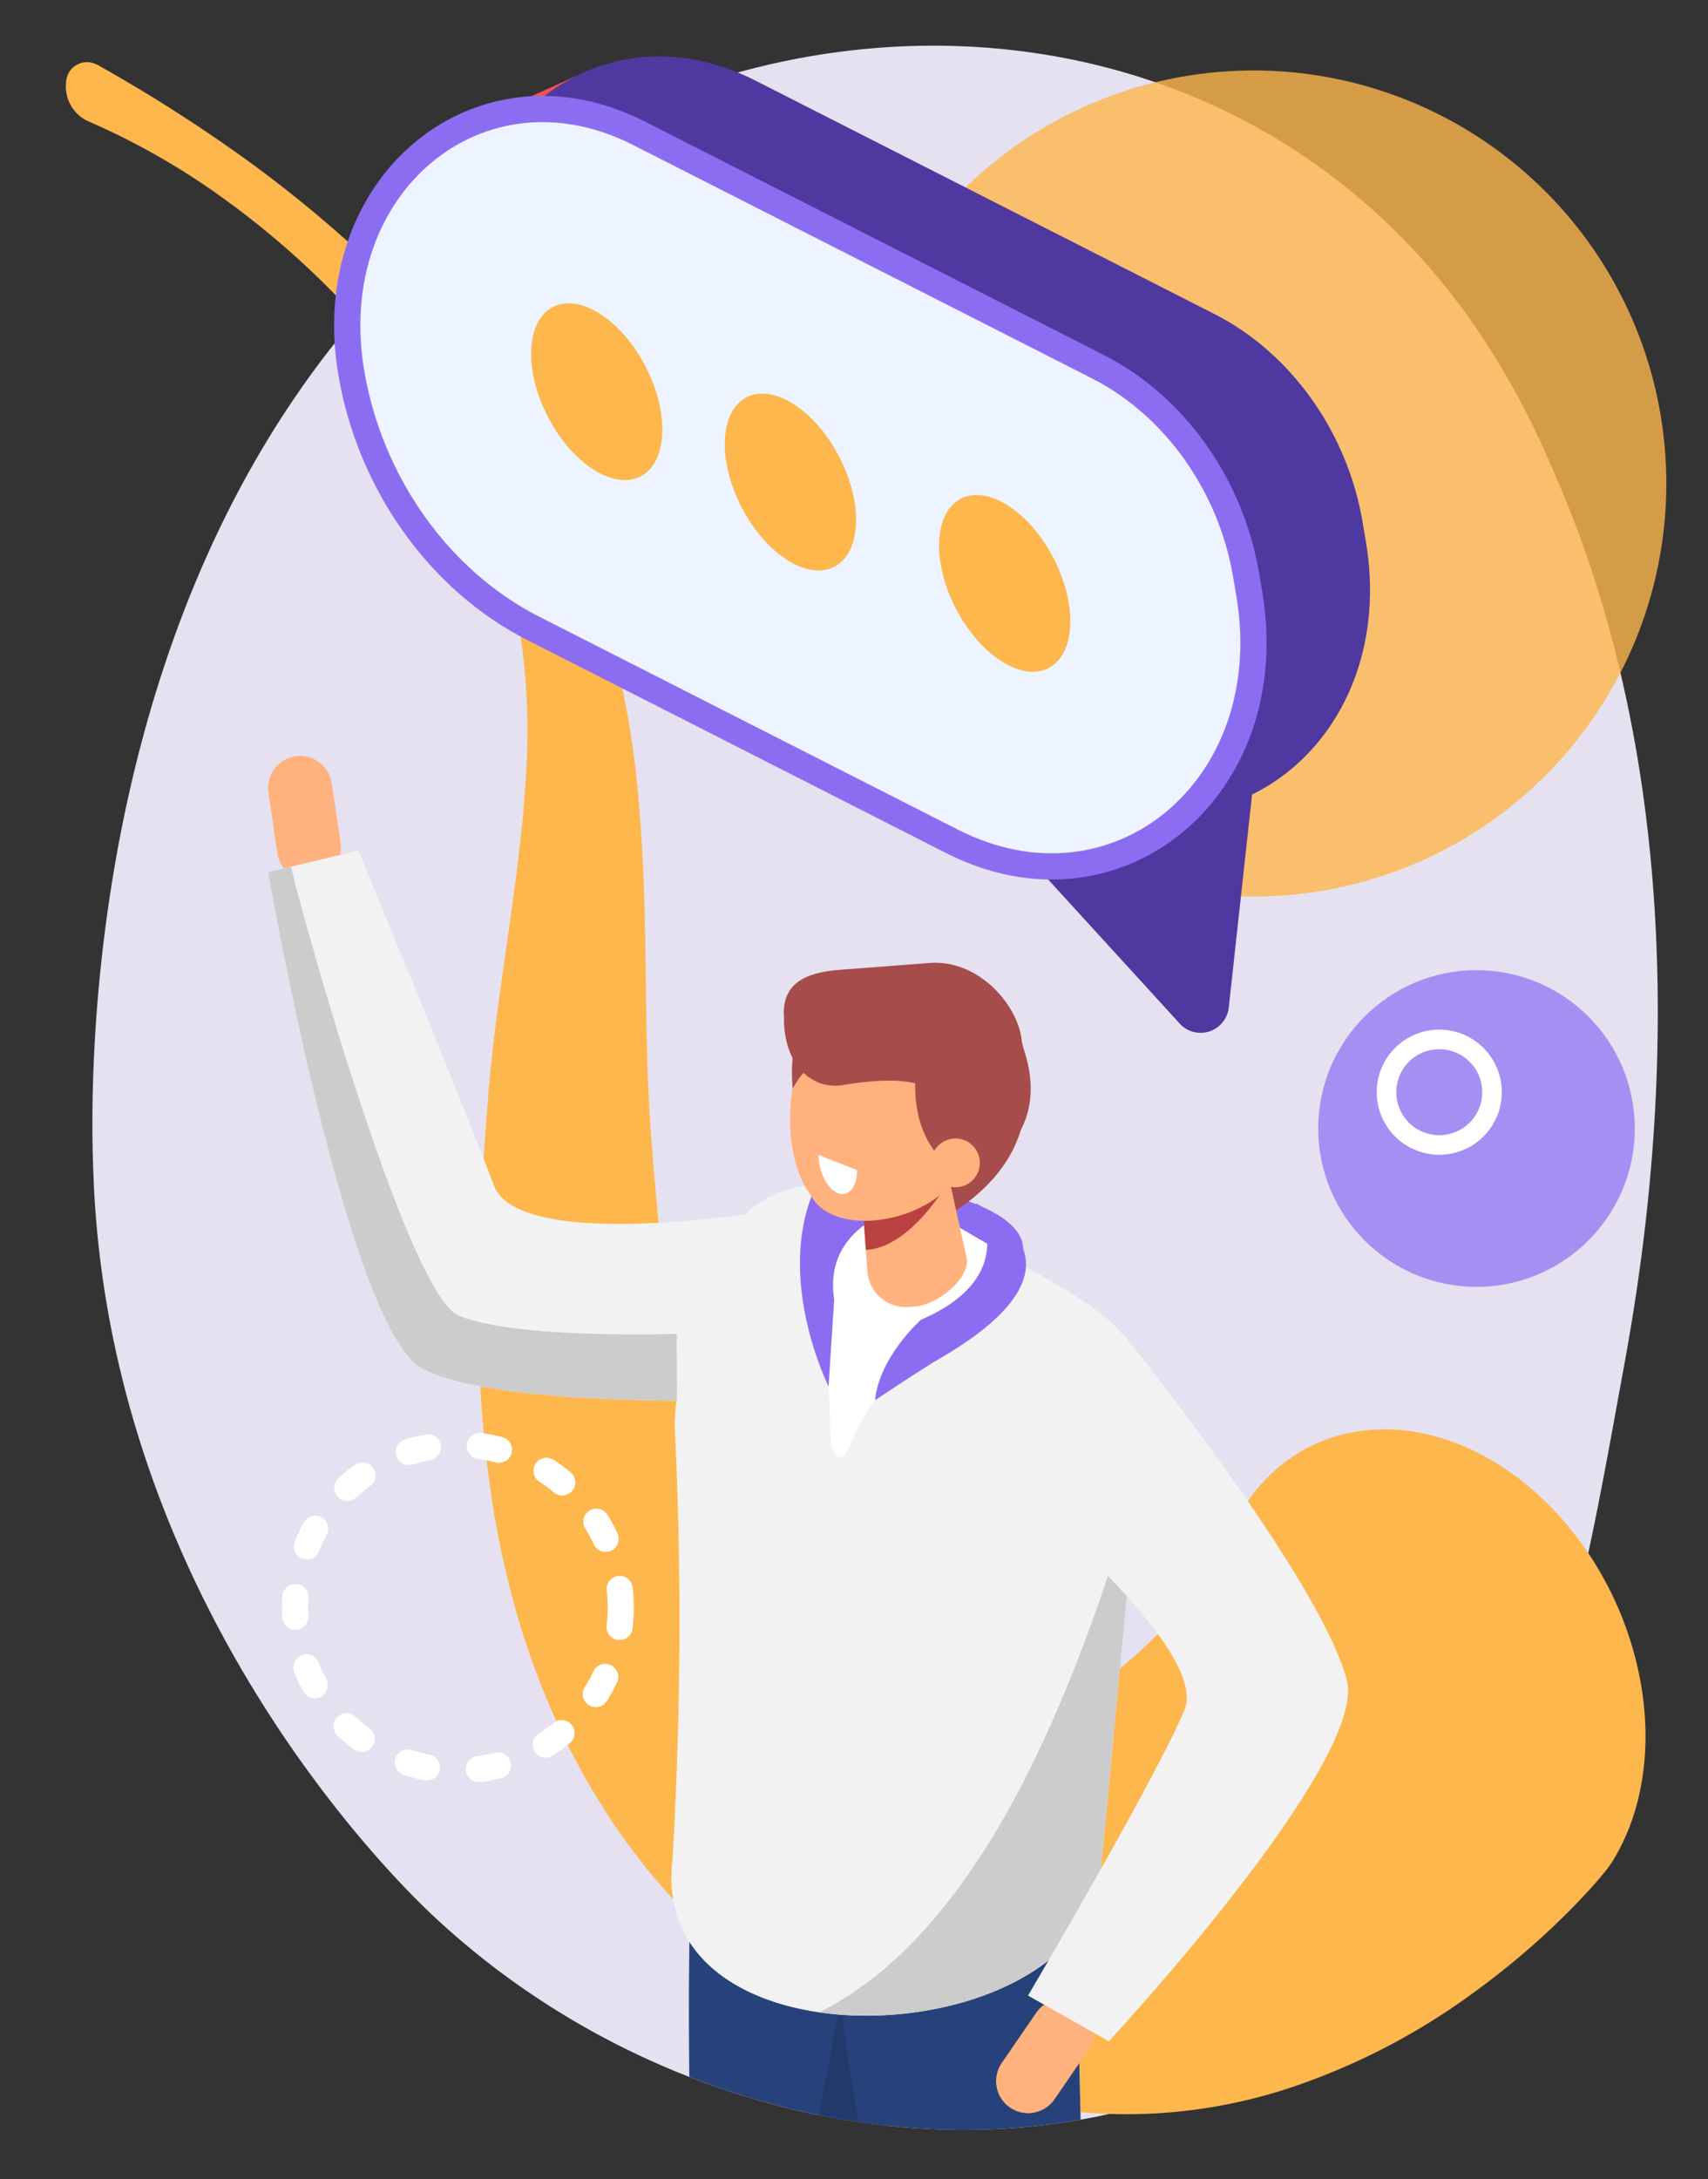 <svg id="Grupo_132813" data-name="Grupo 132813" xmlns="http://www.w3.org/2000/svg" xmlns:xlink="http://www.w3.org/1999/xlink" width="207" height="264" viewBox="0 0 207 264">
  <rect x="0" y="0" width="207" height="264" fill="#333333" stroke="none"/>
  <defs>
    <clipPath id="clip-path">
      <path id="Trazado_188103" data-name="Trazado 188103" d="M182.8,40.873a96.95,96.95,0,0,1,9.673,17.355c20.284,44.75,11.826,94.587,9.008,109.987-4.552,24.846-7.9,45.84-21.032,63.451-29.825,40.018-88.373,35.578-123.387,2.6-4.151-3.911-38.031-36.8-40.9-87.216-.07-1.233-.1-2.153-.132-2.957-.3-7.794-1.576-56.066,24.894-94.279A103.634,103.634,0,0,1,61.625,27.587C98.667-1.581,154.062.624,182.8,40.873Z" transform="translate(-15.919 -7.874)" fill="none"/>
    </clipPath>
  </defs>
  <path id="Trazado_188103-2" data-name="Trazado 188103" d="M182.8,40.873a96.95,96.95,0,0,1,9.673,17.355c20.284,44.75,11.826,94.587,9.008,109.987-4.552,24.846-7.9,45.84-21.032,63.451-29.825,40.018-88.373,35.578-123.387,2.6-4.151-3.911-38.031-36.8-40.9-87.216-.07-1.233-.1-2.153-.132-2.957-.3-7.794-1.576-56.066,24.894-94.279A103.634,103.634,0,0,1,61.625,27.587C98.667-1.581,154.062.624,182.8,40.873Z" transform="translate(-4.727 -2.338)" fill="#e5e1f1"/>
  <g id="Grupo_132813-2" data-name="Grupo 132813" transform="translate(101.875 8.537)">
    <circle id="Elipse_5243" data-name="Elipse 5243" cx="50.037" cy="50.037" r="50.037" fill="#fdb74d" opacity="0.8" style="isolation: isolate"/>
    <circle id="Elipse_5247" data-name="Elipse 5247" cx="19.181" cy="19.181" r="19.181" transform="translate(57.888 108.991)" fill="#8c6df2" opacity="0.7" style="isolation: isolate"/>
    <g id="Elipse_5249" data-name="Elipse 5249" transform="translate(65.327 116.545)">
      <circle id="Elipse_5354" data-name="Elipse 5354" cx="7.228" cy="7.228" r="7.228" fill="none"/>
      <circle id="Elipse_5355" data-name="Elipse 5355" cx="6.394" cy="6.394" r="6.394" transform="translate(0.834 0.834)" fill="none" stroke="#fff" stroke-width="2.372"/>
    </g>
    <g id="Elipse_5250" data-name="Elipse 5250" transform="translate(17.235 60.601)">
      <circle id="Elipse_5356" data-name="Elipse 5356" cx="3.892" cy="3.892" r="3.892" fill="none"/>
      <circle id="Elipse_5357" data-name="Elipse 5357" cx="3.058" cy="3.058" r="3.058" transform="translate(0.834 0.834)" fill="none" stroke="#8c6df2" stroke-width="2.372"/>
    </g>
    <circle id="Elipse_5251" data-name="Elipse 5251" cx="2.502" cy="2.502" r="2.502" transform="translate(46.146 47.258)" fill="#8c6df2"/>
  </g>
  <path id="Trazado_139920" data-name="Trazado 139920" d="M15.343,11.13a3.753,3.753,0,0,0-.354-.174,2.521,2.521,0,0,0-3.6,2.137,4.627,4.627,0,0,0,2.579,4.74,86.59,86.59,0,0,1,17.178,9.894A102.662,102.662,0,0,1,46.6,41.656l.893.977.865,1c.581.667,1.142,1.351,1.7,2.037q1.685,2.051,3.243,4.206c.527.712,1.02,1.45,1.53,2.17s.98,1.474,1.47,2.206c.463.754.944,1.49,1.387,2.258s.9,1.516,1.313,2.29.845,1.534,1.235,2.316c.2.39.4.774.587,1.166l.555,1.176c.384.778.7,1.576,1.054,2.358.325.791.648,1.58.948,2.371s.593,1.581.839,2.375c.126.4.264.79.385,1.185l.343,1.181c.056.2.118.392.169.592l.15.609.3,1.212c.168.815.355,1.621.5,2.435A80.268,80.268,0,0,1,67.1,97.306c-.375,6.527-1.291,13.058-2.253,19.838-.477,3.393-.986,6.841-1.431,10.41-.231,1.777-.427,3.6-.615,5.437-.084.931-.179,1.853-.251,2.8l-.212,2.757c-.529,7.061-.987,14.374-1.019,22.046a155.342,155.342,0,0,0,1.675,24.312,110.049,110.049,0,0,0,2.873,13.272,95.124,95.124,0,0,0,5.085,13.831c1.067,2.315,2.251,4.621,3.546,6.886.646,1.135,1.328,2.255,2.029,3.368.353.554.694,1.091,1.076,1.654s.764,1.128,1.159,1.678a77.372,77.372,0,0,0,10.551,12.035c.965.89,1.942,1.758,2.942,2.584.526.442.934.762,1.381,1.131l1.325,1.069c.887.71,1.8,1.393,2.721,2.068s1.865,1.318,2.8,1.975a81.418,81.418,0,0,0,11.958,6.729,68.7,68.7,0,0,0,12.758,4.393,63.282,63.282,0,0,0,36.508-2.168,80.741,80.741,0,0,0,19.779-10.493,97.379,97.379,0,0,0,8.64-6.968c1.386-1.259,2.745-2.568,4.1-3.96.676-.7,1.354-1.415,2.042-2.18.345-.384.69-.775,1.052-1.2l.559-.674.3-.387.18-.238.258-.363C206.5,216.6,202.9,196.932,190.6,185.03s-28.67-11.54-36.546.81l.1-.121c.026-.027.02-.008.02-.008l0,.013c.008.009-.01.06-.015.091a2.6,2.6,0,0,1-.1.272c-.074.2-.18.431-.284.66-.214.465-.458.959-.718,1.45-.527.989-1.1,1.995-1.709,2.981a58.134,58.134,0,0,1-3.963,5.687,49.434,49.434,0,0,1-9.2,9.135A30.911,30.911,0,0,1,128,211.115a22.618,22.618,0,0,1-5.38.828,24.913,24.913,0,0,1-5.7-.458,31.9,31.9,0,0,1-6.111-1.834c-.525-.235-1.056-.444-1.591-.691-.533-.264-1.072-.5-1.612-.781l-1.566-.82c-.414-.2-.825-.438-1.234-.669a25.057,25.057,0,0,1-4.626-3.524c-.183-.169-.359-.348-.536-.525l-.564-.6c-.375-.409-.748-.827-1.109-1.268-.727-.877-1.436-1.813-2.123-2.821a58.052,58.052,0,0,1-6.98-15.056q-.712-2.2-1.308-4.5t-1.112-4.7c-.686-3.184-1.266-6.467-1.763-9.814-1-6.7-1.647-13.634-2.218-20.766l-.2-2.558c-.066-.826-.112-1.663-.169-2.5-.093-1.685-.176-3.381-.232-5.108-.12-3.442-.175-6.965-.217-10.548-.1-7.168-.181-14.623-.893-22.368a106.03,106.03,0,0,0-4.669-23.694c-.316-.984-.681-1.964-1.025-2.94-.382-.976-.736-1.933-1.143-2.913l-.6-1.462c-.208-.482-.428-.957-.642-1.434-.418-.959-.892-1.886-1.346-2.817a90.476,90.476,0,0,0-6.249-10.453A121.212,121.212,0,0,0,50.1,36.722,151.348,151.348,0,0,0,33.277,22.569,187.035,187.035,0,0,0,15.362,11.138Z" transform="translate(-3.371 -3.182)" fill="#fdb74d"/>
  <g id="Grupo_132814" data-name="Grupo 132814" transform="translate(42.083 6.832)">
    <path id="Trazado_189304" data-name="Trazado 189304" d="M78.932,19.563l14.354-6.488,82.29,86.86-17.616,7.812Z" transform="translate(-65.52 -10.714)" fill="#ed5353"/>
    <path id="Trazado_189305" data-name="Trazado 189305" d="M102.485,72.627l50.756,25.8c19.972,10.154,39.989-6.486,36.033-29.951l-.393-2.329c-1.836-10.891-8.677-20.5-17.946-25.214L115.314,12.658C95.983,2.83,76.607,18.936,80.437,41.649h0C82.693,55.028,91.1,66.837,102.485,72.627Z" transform="translate(-65.822 -9.717)" fill="#5038a1"/>
    <path id="Trazado_189306" data-name="Trazado 189306" d="M201.313,121.952l-3.977,36.3a3.434,3.434,0,0,1-6.063,1.827l-28.215-30.889Z" transform="translate(-90.499 -43.042)" fill="#5038a1"/>
    <path id="Trazado_189307" data-name="Trazado 189307" d="M82.392,81.695,133.149,107.5c19.971,10.153,39.989-6.487,36.033-29.952l-.393-2.329c-1.836-10.891-8.677-20.5-17.945-25.214L95.221,21.726C75.89,11.9,56.514,28,60.344,50.717h0C62.6,64.1,71,75.906,82.392,81.695Z" transform="translate(-59.856 -12.41)" fill="#edf4ff"/>
    <path id="Trazado_189308" data-name="Trazado 189308" d="M82.392,81.695,133.149,107.5c19.971,10.153,39.989-6.487,36.033-29.952l-.393-2.329c-1.836-10.891-8.677-20.5-17.945-25.214L95.221,21.726C75.89,11.9,56.514,28,60.344,50.717h0C62.6,64.1,71,75.906,82.392,81.695Z" transform="translate(-59.856 -12.41)" fill="none" stroke="#8c6df2" stroke-linecap="round" stroke-linejoin="round" stroke-width="3.177"/>
    <ellipse id="Elipse_5358" data-name="Elipse 5358" cx="6.658" cy="11.553" rx="6.658" ry="11.553" transform="translate(68.451 56.651) rotate(-27.426)" fill="#fdb74d"/>
    <ellipse id="Elipse_5359" data-name="Elipse 5359" cx="6.658" cy="11.553" rx="6.658" ry="11.553" transform="matrix(0.888, -0.461, 0.461, 0.888, 42.472, 44.376)" fill="#fdb74d"/>
    <ellipse id="Elipse_5360" data-name="Elipse 5360" cx="6.658" cy="11.553" rx="6.658" ry="11.553" transform="translate(19.006 33.431) rotate(-27.425)" fill="#fdb74d"/>
  </g>
  <g id="Grupo_132820" data-name="Grupo 132820" transform="translate(11.192 5.536)">
    <g id="Grupo_132819" data-name="Grupo 132819" clip-path="url(#clip-path)">
      <g id="Grupo_132818" data-name="Grupo 132818" transform="translate(21.299 86.038)">
        <path id="Trazado_189309" data-name="Trazado 189309" d="M49.53,130.289h0a3.89,3.89,0,0,0-3.276,4.4l1.079,7.338a3.89,3.89,0,0,0,4.4,3.273h0a3.89,3.89,0,0,0,3.276-4.4l-1.079-7.338A3.89,3.89,0,0,0,49.53,130.289Z" transform="translate(-46.213 -130.248)" fill="#ffb27d"/>
        <path id="Trazado_189310" data-name="Trazado 189310" d="M108.752,189.949S76.7,195.585,73.571,187.1s-16.415-40.536-16.415-40.536l-10.943,2.606s9.641,55.5,18.76,60.187,38.3,3.784,38.3,3.784Z" transform="translate(-46.213 -135.092)" fill="#f2f2f2"/>
        <path id="Trazado_189311" data-name="Trazado 189311" d="M175.067,515.926c-9.319-5.032-24.911-5.4-35.375-.944-.942-2.14-2.983-4.181-6.158-5.9-9.6-5.182-25.849-5.421-36.3-.533s-11.145,13.053-1.548,18.235c9.318,5.032,24.911,5.4,35.375.944.942,2.14,2.983,4.181,6.158,5.9,9.6,5.182,25.849,5.421,36.3.533S184.663,521.108,175.067,515.926Z" transform="translate(-58.893 -241.533)" fill="#a8c4e5" opacity="0.4" style="mix-blend-mode: multiply;isolation: isolate"/>
        <path id="Trazado_189312" data-name="Trazado 189312" d="M157.586,205.5s7.626,2.122,7.619,6.037a42.426,42.426,0,0,1-.757,7.525l-25.631-5.4,2.655-10.581Z" transform="translate(-73.71 -151.874)" fill="#8c6df2"/>
        <path id="Trazado_189313" data-name="Trazado 189313" d="M106.374,507.629l14.184-9.725a12.71,12.71,0,0,1,7.6.03c1.311.384,1.556-.6,1.444.632l1.225,5.218c1.2,3.493-1.57,5.6-5.56,6.8l-13.559,3.877c-2.809.909-6.768.4-8.8-1.138l-.575-.435C100.308,511.356,103.372,509.255,106.374,507.629Z" transform="translate(-62.683 -239.247)" fill="#27427a"/>
        <path id="Trazado_189314" data-name="Trazado 189314" d="M137.139,494.651c-.23,4.046-10.071,3.486-9.841-.56l.748-13.149,9.841.56Z" transform="translate(-70.288 -234.378)" fill="#6f7996"/>
        <path id="Trazado_189315" data-name="Trazado 189315" d="M136.191,437.117c-4.138,3.078-8.258,2.949-12.36-.326,0,0-6.914-81.316-4.613-123.08l31.018-9.685c-3.891,25.608-12.335,67.656-12.335,67.656C146.894,392.76,138.786,418.842,136.191,437.117Z" transform="translate(-67.751 -181.847)" fill="#27427a"/>
        <path id="Trazado_189316" data-name="Trazado 189316" d="M153.33,304.026l-8.7,2.716c-2.383,15.172-6.093,35.006-8.74,48.743a74.824,74.824,0,0,0,0,27.094c3.267,18.657-2.724,39.308-4.886,54.537a13.276,13.276,0,0,1-1.837,1.148c3.359,1.738,6.731,1.369,10.115-1.148,2.307-16.245,8.97-38.657,4.105-58.241a41.293,41.293,0,0,1-.3-17.841C145.854,346.873,150.663,321.585,153.33,304.026Z" transform="translate(-70.845 -181.847)" fill="#223a6b"/>
        <path id="Trazado_189317" data-name="Trazado 189317" d="M186.424,509.322c.416,4.031-9.388,5.045-9.805,1.014l-1.353-13.1,9.8-1.014Z" transform="translate(-84.532 -238.915)" fill="#6f7996"/>
        <path id="Trazado_189318" data-name="Trazado 189318" d="M178.078,451.47c-4.221,3.444-8.321,4.044-12.284,1.4,0,0-3.518-27.006-9.048-55.77-4.28-22.264-10.621-44.626-12.077-62.346l28.818-16.8c-.255,15.751.918,50.422,1.462,65.3a24.92,24.92,0,0,0,2.522,9.992C184.09,406.873,178.078,451.47,178.078,451.47Z" transform="translate(-75.447 -185.984)" fill="#27427a"/>
        <path id="Trazado_189319" data-name="Trazado 189319" d="M115.86,286.022a491.093,491.093,0,0,0,.255-53.092c1.708-24.731,11.684-33.239,26.872-26.478l6.319,2.154c18.106,11.428,27.691,11.58,22.954,31.249L167.8,287.022C166.253,309.48,112.839,312.341,115.86,286.022Z" transform="translate(-66.856 -152.211)" fill="#f2f2f2"/>
        <path id="Trazado_189320" data-name="Trazado 189320" d="M179.828,254.9l-4.457,47.168c-.9,13.1-19.446,19.529-34.147,17.4C158.628,310.747,170.642,286.815,179.828,254.9Z" transform="translate(-74.424 -167.262)" fill="#ccc"/>
        <g id="Grupo_132816" data-name="Grupo 132816" transform="translate(66.539 49.33)">
          <g id="Grupo_132815" data-name="Grupo 132815">
            <path id="Trazado_189321" data-name="Trazado 189321" d="M164.32,211.85s.5,6.839-9.792,11.732c-5.308,2.524-8.216,7.261-9.788,11.255-.918,2.333-2.223,1.036-2.29-1.505-.174-6.612-.253-8.533-1.242-13.493-1.6-8.025,2.7-19.375,3.134-19.427S164.32,211.85,164.32,211.85Z" transform="translate(-140.853 -200.411)" fill="#fff"/>
          </g>
        </g>
        <path id="Trazado_189322" data-name="Trazado 189322" d="M150.3,205.393s-9.669,2.2-8.259,11.24l-.681,10.512s-6.284-12.515-1.938-23.359S150.3,205.393,150.3,205.393Z" transform="translate(-73.435 -150.766)" fill="#8c6df2"/>
        <path id="Trazado_189323" data-name="Trazado 189323" d="M149.957,199.153s1.491,2.871,2.535,3.513,16.73-4.789,16.3-17.379c-.27-7.973-15.408-7.265-15.408-7.265Z" transform="translate(-77.017 -144.429)" fill="#a64c4b"/>
        <path id="Trazado_189324" data-name="Trazado 189324" d="M154.825,215.088l-.758.056a4.682,4.682,0,0,1-4.995-4.318l-1.05-14.439a4.682,4.682,0,0,1,4.317-5l.759-.055a4.682,4.682,0,0,1,4.995,4.318l3.049,13.726C161.327,211.941,157.386,214.9,154.825,215.088Z" transform="translate(-76.439 -148.383)" fill="#ffb27d"/>
        <path id="Trazado_189325" data-name="Trazado 189325" d="M148.834,207.608a12.782,12.782,0,0,0,10.63-4.749s-4.7,8.556-10.337,8.786Z" transform="translate(-76.684 -151.808)" fill="#ba4141"/>
        <path id="Trazado_189326" data-name="Trazado 189326" d="M163.043,207.315s5.935,8.7-6.626,14.111c0,0-5.056,4.456-5.576,9.752,0,0,4.3-2.865,6.776-4.413S178.439,215.784,163.043,207.315Z" transform="translate(-77.28 -153.131)" fill="#8c6df2"/>
        <ellipse id="Elipse_5361" data-name="Elipse 5361" cx="14.025" cy="7.95" rx="14.025" ry="7.95" transform="translate(61.507 54.436) rotate(-81.759)" fill="#ffb27d"/>
        <path id="Trazado_189327" data-name="Trazado 189327" d="M157.176,192.759c-3.518,5.714-14.912,7.574-17.694,2.425s1.923-15.428,5.44-21.141,8.625-6.172,11.406-1.024S160.694,187.044,157.176,192.759Z" transform="translate(-73.657 -141.884)" fill="#ffb27d"/>
        <path id="Trazado_189328" data-name="Trazado 189328" d="M156.125,176s-3.586,11.917,5.561,16.389c0,0,12.008-4.314,6.143-17.471-5.17-11.6-17.871-5.783-17.871-5.783Z" transform="translate(-77.018 -141.363)" fill="#a64c4b"/>
        <path id="Trazado_189329" data-name="Trazado 189329" d="M136.6,183.374a11.8,11.8,0,0,1,8.974-6.039l-4.462-3.891S135.783,173.687,136.6,183.374Z" transform="translate(-73.025 -143.074)" fill="#a64c4b"/>
        <path id="Trazado_189330" data-name="Trazado 189330" d="M155.468,183.531c-1.6-3.229-6.125-4.014-12.972-2.86a5.77,5.77,0,0,1-3.108-.243c-4.6-1.849-4.251-7.906-4.251-7.906-.315-4.15,2.631-5.466,6.78-5.781l10.806-.822c6.119-.5,10.91,5.324,11.225,9.473l.153.7C164.416,180.242,159.618,183.216,155.468,183.531Z" transform="translate(-72.61 -140.831)" fill="#a64c4b"/>
        <path id="Trazado_189331" data-name="Trazado 189331" d="M165.964,200.67a2.954,2.954,0,1,1-.967-4.064A2.955,2.955,0,0,1,165.964,200.67Z" transform="translate(-80.146 -149.821)" fill="#ffb27d"/>
        <path id="Trazado_189332" data-name="Trazado 189332" d="M177.126,515.164l.7,8.337a49.859,49.859,0,0,0,1.461,7.069,6.017,6.017,0,0,0,5.132,3.758c2.553.174,7.684-4.341,5.854-9.944-1.595-4.883-3.321-10.029-3.321-10.029C183.348,516.009,180,516.582,177.126,515.164Z" transform="translate(-85.084 -244.299)" fill="#27427a"/>
        <path id="Trazado_189333" data-name="Trazado 189333" d="M173.39,357.568h0a3.889,3.889,0,0,0,5.395-1l4.2-6.11a3.89,3.89,0,0,0-.995-5.391h0a3.889,3.889,0,0,0-5.4.995l-4.2,6.111A3.889,3.889,0,0,0,173.39,357.568Z" transform="translate(-83.478 -193.832)" fill="#ffb27d"/>
        <path id="Trazado_189334" data-name="Trazado 189334" d="M165.441,243.082s30.726,23.945,27.241,32.292-18.964,34.612-18.964,34.612l9.791,5.539s31.446-33.843,28.845-43.763c-3.257-12.419-27.116-41.941-27.116-41.941Z" transform="translate(-81.615 -159.813)" fill="#f2f2f2"/>
        <path id="Trazado_189335" data-name="Trazado 189335" d="M48.98,149.331l-2.767.659s9.641,55.5,18.76,60.187c6.169,3.173,21.514,3.784,30.8,3.847l-.041-8.1S76.1,206.6,69.31,203.715C63.35,201.179,51.13,158.27,48.98,149.331Z" transform="translate(-46.213 -135.914)" fill="#ccc"/>
        <g id="Grupo_132817" data-name="Grupo 132817" transform="translate(66.714 48.347)">
          <path id="Trazado_189336" data-name="Trazado 189336" d="M143.437,203.632h0c-1.289-.5-2.335-2.573-2.335-4.619l4.671,1.827C145.773,202.886,144.727,204.136,143.437,203.632Z" transform="translate(-141.102 -199.013)" fill="#fff"/>
        </g>
      </g>
    </g>
  </g>
  <rect id="Rectángulo_43931" data-name="Rectángulo 43931" width="207" height="264" fill="none"/>
  <g id="Elipse_5245" data-name="Elipse 5245" transform="translate(34.646 173.877)">
    <circle id="Elipse_5362" data-name="Elipse 5362" cx="20.849" cy="20.849" r="20.849" fill="none"/>
    <circle id="Elipse_5363" data-name="Elipse 5363" cx="19.737" cy="19.737" r="19.737" transform="translate(1.112 1.112)" fill="none" stroke="#fff" stroke-linecap="round" stroke-width="3.163" stroke-dasharray="2.372 6.326"/>
  </g>
</svg>
